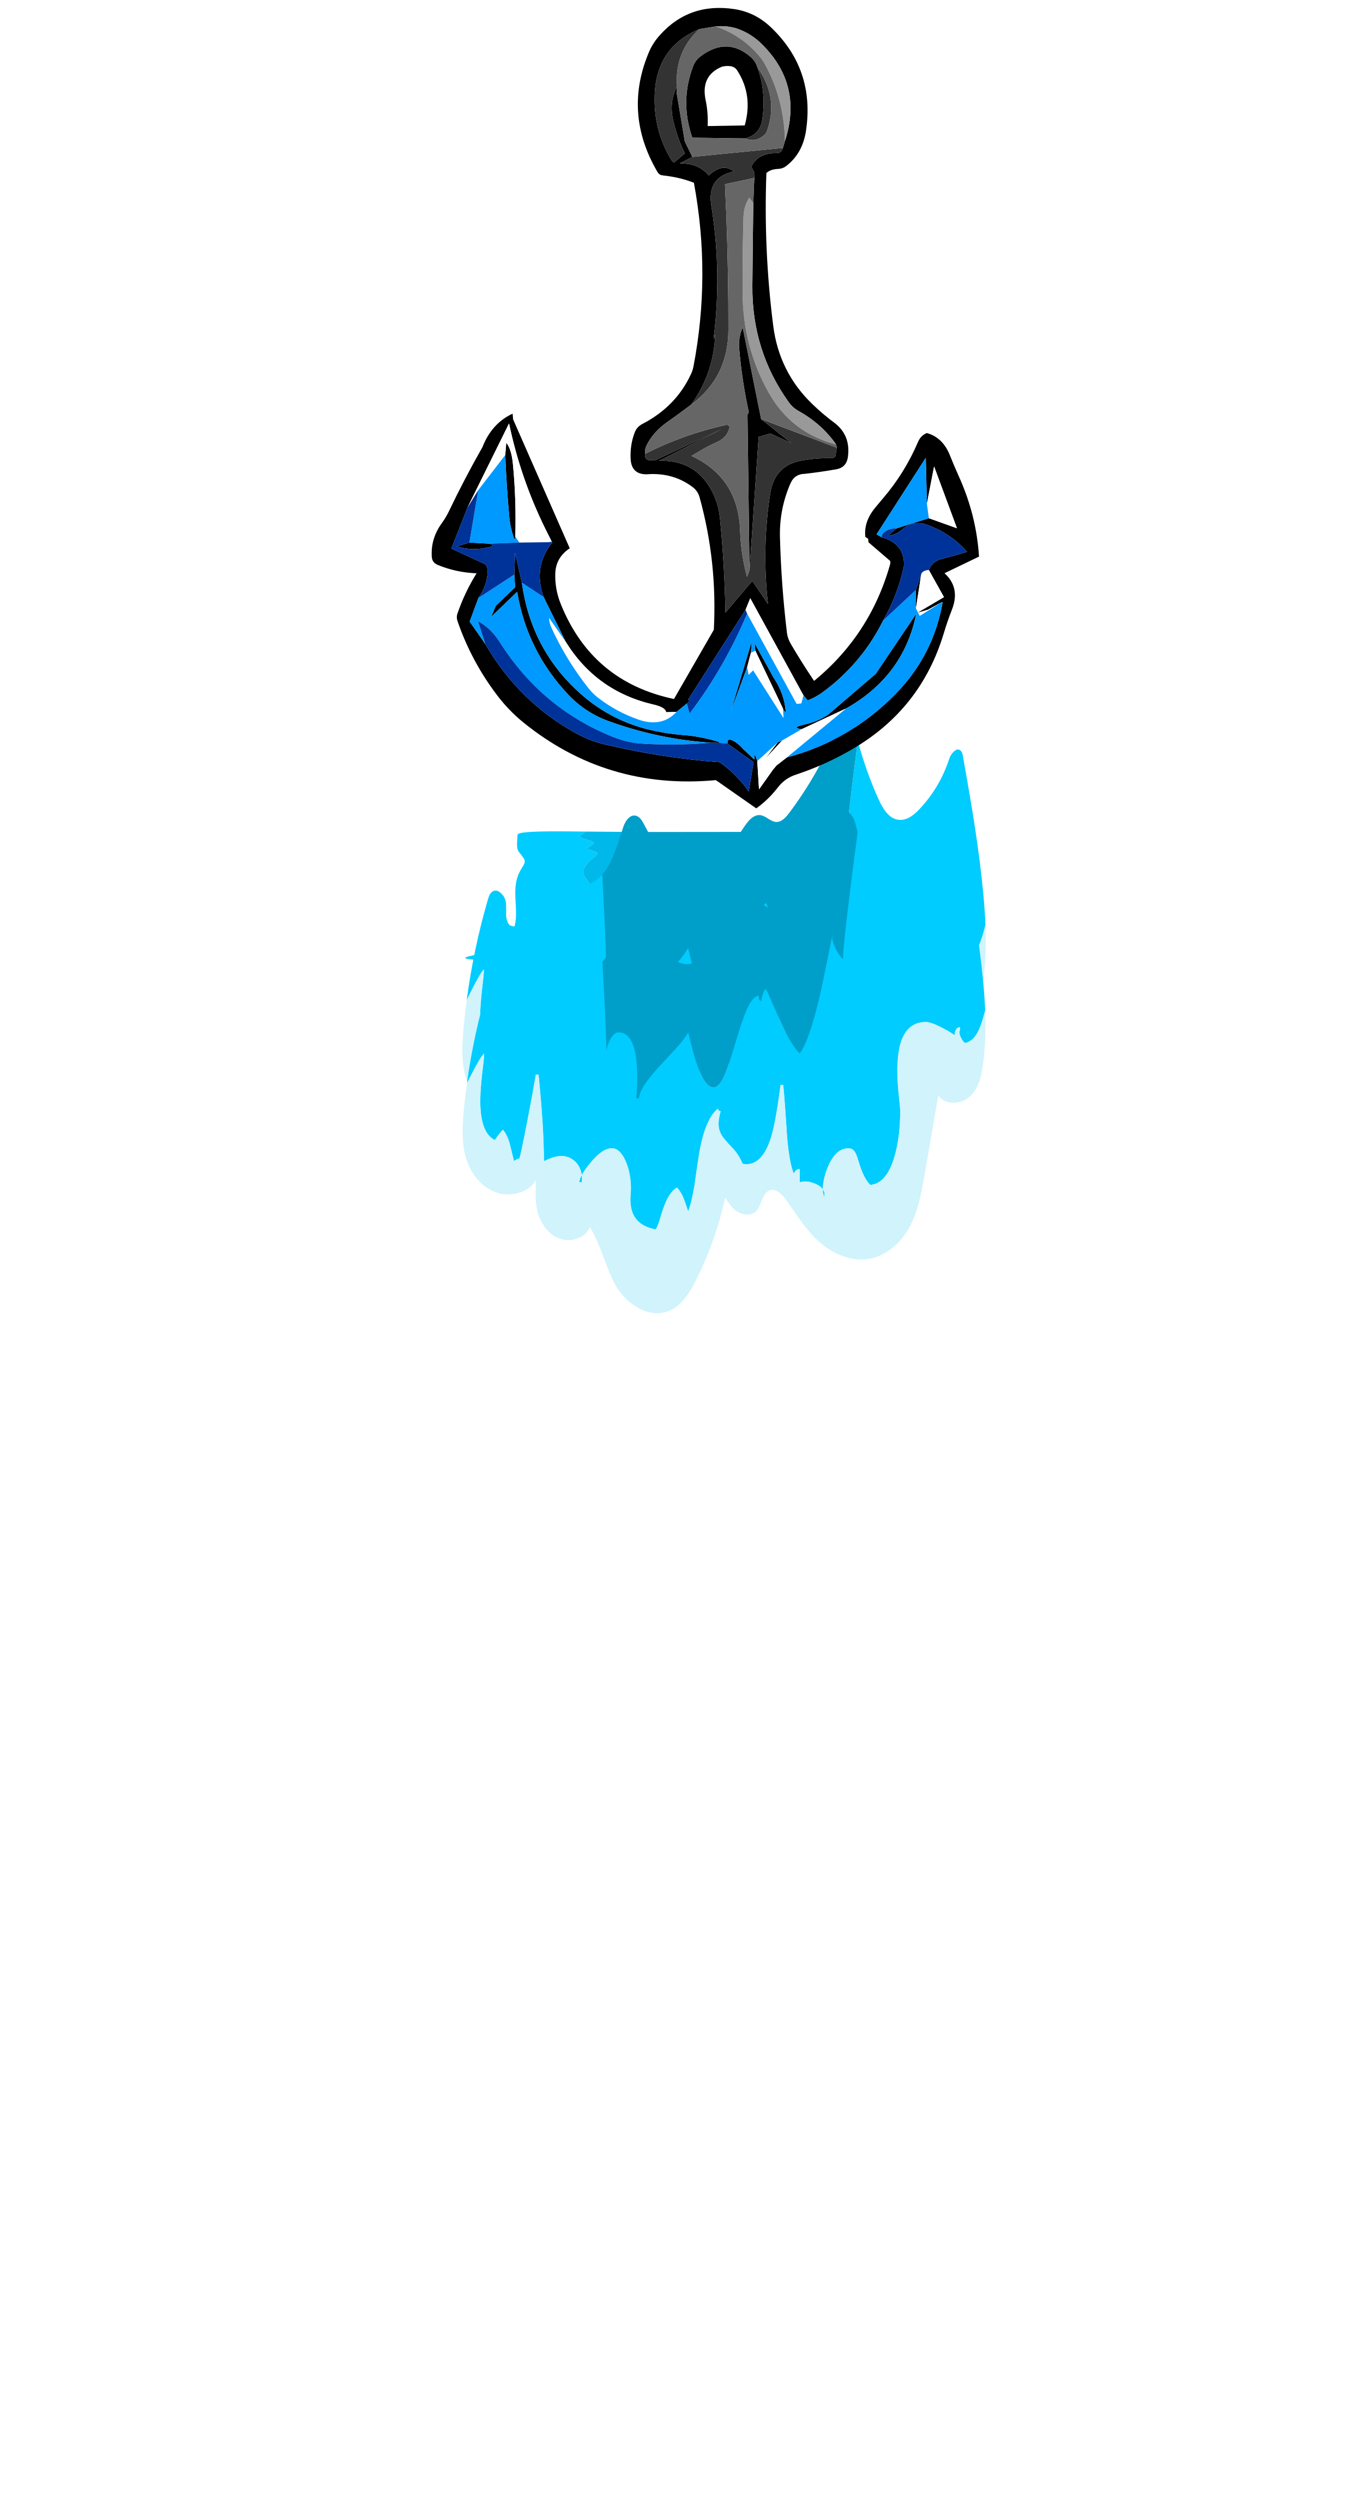 
<svg xmlns="http://www.w3.org/2000/svg" version="1.1" xmlns:xlink="http://www.w3.org/1999/xlink" preserveAspectRatio="none" x="0px" y="0px" width="300px" height="550px" viewBox="0 0 300 550">
<defs>
<filter id="Filter_1" x="-20%" y="-20%" width="140%" height="140%" color-interpolation-filters="sRGB">
<feColorMatrix in="SourceGraphic" type="matrix" values="1 0 0 0 0 0 1 0 0 0 0 0 1 0 0 0 0 0 0.46 0" result="result1"/>
</filter>

<g id="Symbol_138_0_Layer0_0_FILL">
<path fill="#00CCFF" stroke="none" d="
M 104.4 2.15
Q 101.95 1.85 99.55 1.55 82.05 -0.7 72.1 0.35 57.05 1.9 50.5 10.55 47.15 14.9 46.05 21.5 45.35 25.75 45.35 33.55 45.15 78 44.95 100.35 44.8 142.8 45.9 165.55 46.4 175.7 49.15 208.4 51.25 235.05 51.6 251.25 51.8 266.55 50.75 286.85 50.7 287.7 48.55 322.5 44.6 386.4 43.75 466.35 43.15 515 43.75 610.5 44.35 707.25 43.85 754.65 43 834.75 39.2 898.6 37.9 921.4 36.25 938.05 34.2 959.3 31 977.3 22.9 1023.05 4.75 1065.55 1.55 1072.95 0.6 1077.05 -0.85 1083.6 1.1 1088.7 3.05 1093.85 8.6 1098.25 12.7 1101.45 19.85 1105 35.65 1112.8 52.3 1118.55 55.6 1066.35 68.7 1021.65 73.45 1005.75 80.8 986.65 86.35 972.5 86.35 970.05 86.35 959.65 79.8 945.15 73.25 930.7 73.25 923.4 81.3 888.95 89.35 843.7 91.6 831.2 93.6 819.2 95.45 807.15 97 795.6 100.9 765.3 102.95 738.2 105.3 711.1 105.3 687.15 105.3 684.55 102.15 626.9 99 569.25 99 566.7 99 550.35 103.75 517.3 108.45 484.25 108.45 462.15 108.45 459.6 105.3 412.35 102.15 365.1 102.15 362.5 102.15 303.25 108.45 247.65 110.1 233.75 112.8 212.45 114.85 196.3 114.85 188.5 114.85 179.75 110.1 165.35 105.3 150.95 105.3 147 105.3 144.45 108.45 124.7 111.6 105 111.6 102.4 111.6 87.2 105.3 71.35 99 55.55 99 40.15 99 39 102.15 18.6 103.3 11 104.05 4.95
L 104.05 4.9
Q 104.2 3.45 104.4 2.15
M 371.15 8.05
Q 371.25 13.35 371.25 18.35 371.25 18.95 366.5 50.85 361.75 82.75 361.75 98.3 361.75 123.85 350.45 197.85 344.85 234.85 339.2 267.2 339.2 274.95 334.5 334.5 329.75 394 329.75 406 329.75 421.5 333.15 433.55 335.1 440.3 340.8 452.6 346.2 464.35 348.35 472.7 351.85 485.9 351.85 503.4 351.85 518.85 345.55 551.75 339.2 584.7 339.2 608.2 339.2 641.8 352.05 676.8 360.35 699.4 360.9 701.1 364.9 713.9 364.9 724.3 364.9 737.5 361.9 749 360.2 755.5 355.25 767.85 350.45 779.75 348.55 787.5 345.55 799.85 345.55 814.5 345.55 835.35 353.15 881.1 360 922.65 358.6 935.95 354.95 971.9 370.5 999.55 374.4 1006.6 381.75 1018.95 387.1 1029.5 387.1 1039.45 387.1 1042.05 383.85 1055.6 380.7 1069.2 380.7 1071.75 380.7 1082.2 390.45 1114.05 410 1110.15 427.4 1105.35 432.1 1104.1 434.8 1102.75 438.7 1100.8 440.45 1098.05 442.85 1094.2 441.4 1088.7 440.45 1085.1 437.15 1079.1 420.35 1048.8 412.9 1017.9 410.15 1006 408.25 990.75 407.2 982.1 405.4 963.35 401.4 920.9 392.9 828.25 388.55 781.35 387.2 757.85 384.4 707.6 386.35 634.75 389.35 552.7 390.05 511.65 391.05 461.85 389.95 394.4 389.35 355.3 387.6 277 384.8 131.5 391 42.55 391.6 33.95 391 29.1 390.05 21.7 386.1 16.85 381.35 11.1 372.05 8.3 371.6 8.15 371.15 8.05 Z"/>

<path fill="#00B9EA" stroke="none" d="
M 135.95 40.15
Q 135.95 39 138 18.6 138.75 11 139.25 4.9 120.75 4 104.4 2.15 104.2 3.45 104.05 4.9
L 104.05 4.95
Q 103.3 11 102.15 18.6 99 39 99 40.15 99 55.55 105.3 71.35 111.6 87.2 111.6 102.4 111.6 105 108.45 124.7 105.3 144.45 105.3 147 105.3 150.95 110.1 165.35 114.85 179.75 114.85 188.5 114.85 196.3 112.8 212.45 110.1 233.75 108.45 247.65 102.15 303.25 102.15 362.5 102.15 365.1 105.3 412.35 108.45 459.6 108.45 462.15 108.45 484.25 103.75 517.3 99 550.35 99 566.7 99 569.25 102.15 626.9 105.3 684.55 105.3 687.15 105.3 711.1 102.95 738.2 100.9 765.3 97 795.6 95.45 807.15 93.6 819.2 91.6 831.2 89.35 843.7 81.3 888.95 73.25 923.4 73.25 930.7 79.8 945.15 86.35 959.65 86.35 970.05 86.35 972.5 80.8 986.65 73.45 1005.75 68.7 1021.65 55.6 1066.35 52.3 1118.55 74.5 1126.2 98.1 1130.15 100.15 1130.5 102.3 1130.8 103.75 1131.05 105.25 1131.25 106.8 1071.75 116.35 1021.65 119.4 1005.75 124.2 986.65 127.75 972.5 127.75 970.05 127.75 959.65 123.55 945.15 119.3 930.7 119.3 923.4 124.5 888.95 129.7 843.7 131.15 831.2 132.25 819.2 133.55 807.15 134.65 795.6 137.45 765.3 138.9 738.2 140.05 711.05 140.05 687.15 140.05 684.55 138 626.9 135.95 569.25 135.95 566.7 135.95 550.35 139.05 517.3 142.1 484.25 142.1 462.15 142.1 459.6 140.05 412.35 138 365.1 138 362.5 138 303.25 142.1 247.65 143.15 233.75 144.9 212.45 146.2 196.3 146.2 188.5 146.2 179.75 143.15 165.35 140.05 150.95 140.05 147 140.05 144.45 142.1 124.7 144.15 105 144.15 102.4 144.15 87.2 140.05 71.35 135.95 55.55 135.95 40.15
M 371.25 18.35
Q 371.25 13.35 371.15 8.05 364.65 6.25 354.6 5.45 343.1 4.6 330.25 4.15 330.45 11.55 330.45 18.35 330.45 18.95 327.05 50.85 323.65 82.75 323.65 98.3 323.65 123.85 315.6 197.85 311.6 234.85 307.55 267.2 307.55 274.95 304.2 334.5 300.8 394 300.8 406 300.8 421.5 303.25 433.55 304.65 440.3 308.7 452.6 312.55 464.35 314.1 472.7 316.6 485.9 316.6 503.4 316.6 518.85 312.1 551.75 307.55 584.7 307.55 608.2 307.55 641.8 316.75 676.8 322.65 699.4 323.05 701.1 325.9 713.9 325.9 724.3 325.9 737.5 323.75 749 322.55 755.5 319 767.85 315.6 779.75 314.25 787.5 312.1 799.85 312.1 814.5 312.1 835.35 317.5 881.1 322.4 922.65 321.4 935.95 318.8 971.9 329.9 999.55 332.7 1006.6 337.95 1018.95 341.75 1029.5 341.75 1039.45 341.75 1042.05 339.45 1055.6 337.2 1069.2 337.2 1071.75 337.2 1083.35 345.8 1121.45 369.35 1118.25 390.45 1114.05 380.7 1082.2 380.7 1071.75 380.7 1069.2 383.85 1055.6 387.1 1042.05 387.1 1039.45 387.1 1029.5 381.75 1018.95 374.4 1006.6 370.5 999.55 354.95 971.9 358.6 935.95 360 922.65 353.15 881.1 345.55 835.35 345.55 814.5 345.55 799.85 348.55 787.5 350.45 779.75 355.25 767.85 360.2 755.5 361.9 749 364.9 737.5 364.9 724.3 364.9 713.9 360.9 701.1 360.35 699.4 352.05 676.8 339.2 641.8 339.2 608.2 339.2 584.7 345.55 551.75 351.85 518.85 351.85 503.4 351.85 485.9 348.35 472.7 346.2 464.35 340.8 452.6 335.1 440.3 333.15 433.55 329.75 421.5 329.75 406 329.75 394 334.5 334.5 339.2 274.95 339.2 267.2 344.85 234.85 350.45 197.85 361.75 123.85 361.75 98.3 361.75 82.75 366.5 50.85 371.25 18.95 371.25 18.35 Z"/>

<path fill="#009FC9" stroke="none" d="
M 330.45 18.35
Q 330.45 11.55 330.25 4.15 321.5 3.8 312.1 3.7 301.8 3.5 290.75 3.6 276 3.7 226.8 5.05 187.25 6.1 163.1 5.7 151 5.5 139.7 4.95 139.45 4.9 139.25 4.9 138.75 11 138 18.6 135.95 39 135.95 40.15 135.95 55.55 140.05 71.35 144.15 87.2 144.15 102.4 144.15 105 142.1 124.7 140.05 144.45 140.05 147 140.05 150.95 143.15 165.35 146.2 179.75 146.2 188.5 146.2 196.3 144.9 212.45 143.15 233.75 142.1 247.65 138 303.25 138 362.5 138 365.1 140.05 412.35 142.1 459.6 142.1 462.15 142.1 484.25 139.05 517.3 135.95 550.35 135.95 566.7 135.95 569.25 138 626.9 140.05 684.55 140.05 687.15 140.05 711.05 138.9 738.2 137.45 765.3 134.65 795.6 133.55 807.15 132.25 819.2 131.15 831.2 129.7 843.7 124.5 888.95 119.3 923.4 119.3 930.7 123.55 945.15 127.75 959.65 127.75 970.05 127.75 972.5 124.2 986.65 119.4 1005.75 116.35 1021.65 106.8 1071.75 105.25 1131.25 130.9 1134.85 162.3 1134.65 184.65 1134.5 226.9 1131.75 292.75 1127.55 326.65 1123.8 327.5 1123.7 328.35 1123.6 337.2 1122.6 345.8 1121.45 337.2 1083.35 337.2 1071.75 337.2 1069.2 339.45 1055.6 341.75 1042.05 341.75 1039.45 341.75 1029.5 337.95 1018.95 332.7 1006.6 329.9 999.55 318.8 971.9 321.4 935.95 322.4 922.65 317.5 881.1 312.1 835.35 312.1 814.5 312.1 799.85 314.25 787.5 315.6 779.75 319 767.85 322.55 755.5 323.75 749 325.9 737.5 325.9 724.3 325.9 713.9 323.05 701.1 322.65 699.4 316.75 676.8 307.55 641.8 307.55 608.2 307.55 584.7 312.1 551.75 316.6 518.85 316.6 503.4 316.6 485.9 314.1 472.7 312.55 464.35 308.7 452.6 304.65 440.3 303.25 433.55 300.8 421.5 300.8 406 300.8 394 304.2 334.5 307.55 274.95 307.55 267.2 311.6 234.85 315.6 197.85 323.65 123.85 323.65 98.3 323.65 82.75 327.05 50.85 330.45 18.95 330.45 18.35 Z"/>
</g>

<g id="waterfall_0_Layer0_0_FILL">
<path fill="#00CCFF" stroke="none" d="
M 275.4 305.1
Q 276.6 301.15 274.6 298.25 274.55 301.45 275.4 303.05
L 275.4 305.1
M 90.9 292.8
Q 91.1 289.8 90.8 287.15 89.05 290.45 88.85 292.8
L 90.9 292.8
M 381.15 28
Q 380.75 25.2 379.5 24 377.25 21.95 374.3 24.7 371.75 27.05 370.6 30.8 363.45 52.25 348.35 68.4 339.85 77.7 332.25 76.8 327.25 76.25 323.1 71.45 320.05 67.9 317.2 61.65 307.2 39.55 301.15 16.4 297.15 46.95 294.1 73.4 290 109 290 114.75
L 290 116.8
Q 286.6 113.2 284.1 107.8 281.8 102.85 281.8 100.15
L 281.8 98.1
Q 273.9 138.6 272.1 146.5 264 181.75 256.95 191.05 251.4 185.85 243.25 168.1 242.75 167.05 231.85 141.35 230.8 138.95 229.3 142.95 228 146.4 227.75 149.55 226.4 149.55 225.95 148.25 225.7 147.5 225.7 145.45 220.9 146.05 216.1 157.55 213.2 164.6 208.05 182.4 202.85 200.4 200.25 206.9 195.7 217.95 191.35 217.95 184.45 217.95 178.2 198.3 176.25 192.3 174.15 183.6 172.05 174.9 171.9 174.4 169.7 178.9 163.2 186.45 155 195.6 150.8 200.3 134.75 218.25 134.45 226.4
L 132.4 226.4
Q 133.7 211.35 132.65 198.85 130.6 174.4 118.85 174.4 115.65 174.4 112.9 179.2 110.5 183.45 109.6 189 109.45 174.7 107.55 137.95 106.95 126.65 106.55 118.55 105.2 120.1 103.75 121.4 100.05 124.7 95.55 125.8 90.6 127.05 86.85 124.9 83.7 122.95 81.85 118.5 81 116.45 79.4 110.25 76.8 101.05 71.3 92.8 67.65 87.45 63.9 88 60.35 88.55 58.25 95.25 48.6 127.45 44 159.6 40.35 158.5 36.2 157.45 33.65 154.95 33.3 149.85 33.4 143.8 33.25 140.95 33 136.25 29.45 132.9 25.7 129.35 22.5 131.9 21.4 132.65 20.7 134.2 20.3 134.95 19.6 137.05 8.45 175.4 3.3 214.45 4.5 212.05 5.8 209.4 13.55 193.7 16.35 191.05
L 16.35 193.1
Q 16.3 194.5 14.85 207.35 13.55 219.3 13.45 227.45 13.15 253.7 24.55 259.45 25.3 258.15 27.5 255.2 29.75 252.2 30.7 251.25 34.4 255.85 36.2 263.6 39 275.75 39.15 276.15 40.45 274.85 41.95 274.35 42.75 274.1 43.25 274.1 44.75 269.2 49.8 241.75 54.1 218.5 55.8 207.7
L 57.85 207.7
Q 61.95 249.2 61.95 276.15 66.05 274.1 68.25 273.35 71.85 272.05 75.3 272.05 81.65 272.05 86.2 276.85 90 280.9 90.8 287.15 92.95 283 97.45 277.35 106.5 265.9 113.7 265.9 120 265.9 124.3 276.15 128.3 285.7 128.3 297.9 128.3 299.5 127.9 304.95 127.75 310.5 128.85 314.6 132.1 327.05 147.05 329.95 148.2 328.75 149.7 324.05 151.5 317.8 152.65 314.3 157.1 300.5 163.45 296.9 166.75 300.7 168.7 306.05 169.85 309.15 171.9 315.6 174.65 308.55 176.7 295.4 178.8 279.75 180 271.95 184.55 242.8 194.7 234.6 194.7 235.9 195.75 236.4 196.25 236.65 196.75 236.65 194.35 244.65 195.45 250.25 196.3 254.65 199.9 259.05 201.95 261.65 206.9 267.05 211.25 272.35 213.4 278.2 227.5 280.9 234.7 258.75 238.5 247 242.35 215.9
L 244.4 215.9
Q 245.7 229.35 247.25 255.95 249 277.75 252.6 286.4 252.6 284.85 253.9 283.6 255.25 282.3 256.95 282.3
L 256.95 292.8
Q 262.6 290.9 269.65 294.35 273.05 296 274.6 298.25 274.6 296.65 274.8 294.65 275.5 288.45 277.85 282.15 283.95 265.9 294.1 265.9 297.25 265.9 299.1 268.9 300.35 270.9 301.85 276.35 305.65 289.7 310.75 294.85 322.75 293.95 328.8 273.9 333.6 258.05 333.6 235.65 332.85 227.85 332.2 220.9 330.95 207.25 331.55 197.45 333.4 166.2 353.3 166.2 356.75 166.2 364.8 170.4 371.55 173.95 375.1 176.7 375.1 173.65 376.4 171.85 377.5 170.3 379.2 170.3
L 379.2 172.35
Q 378 174.9 380 178.85 381.75 182.35 383.3 182.85 388.4 181.4 391.7 176 394.4 171.65 396.85 162.85 397.65 159.8 398.35 157.1 397.9 145.6 396.6 132 394.4 108.65 389.95 79.9 387.1 61.3 381.15 28 Z"/>

<path fill="#009FC9" stroke="none" d="
M 301.15 16.4
Q 300.3 13.2 299.55 10 298.5 5.45 296.15 2.55 293.3 -1 290 0.35 288.55 0.95 287.45 2.65 286.75 3.75 285.8 6 271.5 41.5 248.7 71.8 246.35 74.9 244.4 76.45 241.55 78.65 238.75 78.45 236.6 78.3 233.15 76.1 229.45 73.7 227.6 73.35 223.5 72.5 219.5 76.15 216.85 78.55 213.45 83.9 202 101.75 185.65 114.1 181.8 117.05 178.75 118.55 174.7 120.5 171 120.5 164.25 120.5 158.35 114.3 154.25 110.05 149.6 101.5 143 88.95 138.1 79.8 136.7 77.2 135.6 75.95 133.95 74.05 131.95 73.65 128.9 73 126.2 75.85 124 78.2 122.65 81.95 118.05 96.25 115.35 103.15 111.65 112.7 106.55 118.55 106.95 126.65 107.55 137.95 109.45 174.7 109.6 189 110.5 183.45 112.9 179.2 115.65 174.4 118.85 174.4 130.6 174.4 132.65 198.85 133.7 211.35 132.4 226.4
L 134.45 226.4
Q 134.75 218.25 150.8 200.3 155 195.6 163.2 186.45 169.7 178.9 171.9 174.4 172.05 174.9 174.15 183.6 176.25 192.3 178.2 198.3 184.45 217.95 191.35 217.95 195.7 217.95 200.25 206.9 202.85 200.4 208.05 182.4 213.2 164.6 216.1 157.55 220.9 146.05 225.7 145.45 225.7 147.5 225.95 148.25 226.4 149.55 227.75 149.55 228 146.4 229.3 142.95 230.8 138.95 231.85 141.35 242.75 167.05 243.25 168.1 251.4 185.85 256.95 191.05 264 181.75 272.1 146.5 273.9 138.6 281.8 98.1
L 281.8 100.15
Q 281.8 102.85 284.1 107.8 286.6 113.2 290 116.8
L 290 114.75
Q 290 109 294.1 73.4 297.15 46.95 301.15 16.4 Z"/>

<path fill="#D0F3FC" stroke="none" d="
M 353.3 166.2
Q 333.4 166.2 331.55 197.45 330.95 207.25 332.2 220.9 332.85 227.85 333.6 235.65 333.6 258.05 328.8 273.9 322.75 293.95 310.75 294.85 305.65 289.7 301.85 276.35 300.35 270.9 299.1 268.9 297.25 265.9 294.1 265.9 283.95 265.9 277.85 282.15 275.5 288.45 274.8 294.65 274.6 296.65 274.6 298.25 276.6 301.15 275.4 305.1
L 275.4 303.05
Q 274.55 301.45 274.6 298.25 273.05 296 269.65 294.35 262.6 290.9 256.95 292.8
L 256.95 282.3
Q 255.25 282.3 253.9 283.6 252.6 284.85 252.6 286.4 249 277.75 247.25 255.95 245.7 229.35 244.4 215.9
L 242.35 215.9
Q 238.5 247 234.7 258.75 227.5 280.9 213.4 278.2 211.25 272.35 206.9 267.05 201.95 261.65 199.9 259.05 196.3 254.65 195.45 250.25 194.35 244.65 196.75 236.65 196.25 236.65 195.75 236.4 194.7 235.9 194.7 234.6 184.55 242.8 180 271.95 178.8 279.75 176.7 295.4 174.65 308.55 171.9 315.6 169.85 309.15 168.7 306.05 166.75 300.7 163.45 296.9 157.1 300.5 152.65 314.3 151.5 317.8 149.7 324.05 148.2 328.75 147.05 329.95 132.1 327.05 128.85 314.6 127.75 310.5 127.9 304.95 128.3 299.5 128.3 297.9 128.3 285.7 124.3 276.15 120 265.9 113.7 265.9 106.5 265.9 97.45 277.35 92.95 283 90.8 287.15 91.1 289.8 90.9 292.8
L 88.85 292.8
Q 89.05 290.45 90.8 287.15 90 280.9 86.2 276.85 81.65 272.05 75.3 272.05 71.85 272.05 68.25 273.35 66.05 274.1 61.95 276.15 61.95 249.2 57.85 207.7
L 55.8 207.7
Q 54.1 218.5 49.8 241.75 44.75 269.2 43.25 274.1 42.75 274.1 41.95 274.35 40.45 274.85 39.15 276.15 39 275.75 36.2 263.6 34.4 255.85 30.7 251.25 29.75 252.2 27.5 255.2 25.3 258.15 24.55 259.45 13.15 253.7 13.45 227.45 13.55 219.3 14.85 207.35 16.3 194.5 16.35 193.1
L 16.35 191.05
Q 13.55 193.7 5.8 209.4 4.5 212.05 3.3 214.45 1.85 225.4 0.85 236.35 -0.1 247.8 0 254.6 0.15 264.7 2.3 272.65 4.8 281.9 10.2 289.05 16.1 296.8 24.15 300.2 32.75 303.85 42.05 301.3 51.7 298.6 56 290.8 55.5 299.55 55.65 304.35 55.9 311.8 57.55 317.65 59.6 324.5 63.75 329.65 68.35 335.3 74.45 337.4 81 339.65 87.75 337 94.75 334.2 96.9 328 101.55 335.5 106.85 350.4 112.65 366.8 116.05 373.2 122.4 385 133 391.45 144.7 398.6 155.75 394.9 162.9 392.5 168.75 385.25 173.05 380 177.55 370.75 192.9 339.05 200.1 304.95 202.85 309.2 204.35 311.1 206.9 314.35 209.65 316.1 213 318.2 216.8 318.25 220.9 318.35 223.5 315.9 225.55 314 228.25 306.6 230.5 300.3 234.05 299.1 237.5 298 241.2 300.7 244.05 302.8 246.75 306.9 257.25 322.55 258.25 323.95 265.05 333.45 271.55 339.45 279.6 346.95 288.85 350.65 299.1 354.8 308.75 353.4 318.8 351.95 327.5 344.65 335.55 338 340.65 328.1 345 319.75 347.9 308.35 349.65 301.45 352.05 287.5 359.1 245.25 362.6 224.05 366.1 229.8 373.9 229.9 381.35 230 386.55 225.1 391.15 220.75 393.7 213.65 395.65 208.15 396.6 200.05 398.75 184.35 398.55 166.05 398.5 161.75 398.35 157.1 397.65 159.8 396.85 162.85 394.4 171.65 391.7 176 388.4 181.4 383.3 182.85 381.75 182.35 380 178.85 378 174.9 379.2 172.35
L 379.2 170.3
Q 377.5 170.3 376.4 171.85 375.1 173.65 375.1 176.7 371.55 173.95 364.8 170.4 356.75 166.2 353.3 166.2 Z"/>
</g>

<g id="Symbol_169_0_Layer0_0_FILL">
<path fill="#000000" stroke="none" d="
M 166.75 83.25
Q 168.95 81.15 173.3 81 175.65 80.85 177.35 79.55 186.3 72.8 188.2 60.45 193.25 26.95 168.9 4 160.4 -3.95 149.2 -5.6 124.8 -9.2 108.95 8.6 105.3 12.65 103.25 17.35 88.95 50.7 107.7 82.65 108.7 84.35 110.45 84.5 119.95 85.55 127.45 88.5 136.75 138.45 127.2 188.15 126.8 190.2 125.9 192.1 117.75 209.8 99.4 219.25 96.5 220.8 95.35 223.85 92.8 230.5 93.15 238.05 93.6 247.4 103.6 246.35 116.8 245.85 126.8 253.4 129.55 255.5 130.5 258.8 140.2 293.75 138.25 330.7
L 116.65 368.2
Q 72.2 358.85 55.25 316.65 52.1 308.85 52.3 300.45 52.5 291.6 60.15 286.55
L 29.45 216.7 29.2 213.75
Q 28.95 213.65 28.85 213.75 17.75 219.1 12.8 231.8 3.15 248.75 -5.3 266.4 -6.9 269.75 -9.1 272.8 -15.2 281.1 -14.65 290.95 -14.5 294.2 -11.65 295.45 -1.65 299.65 9.65 300.1 3.2 310.45 -0.75 322 -1.4 323.9 -0.7 325.95 6.75 347.65 20.7 366.05 26.95 374.3 34.7 380.65 80.2 417.65 139.35 412.15
L 161.25 427.45
Q 167.85 422.75 173.05 416 176.95 411 182.85 409.15 198.65 403.9 213.1 395.5 250.5 373.85 262.9 332.6 264.85 326.1 267.3 319.85 272 307.95 263.3 300.05
L 282 291.05
Q 280.6 268.7 271.1 247.65 268.55 242 266.25 236.25 262.4 226.5 253.7 224.1 250.45 225.45 249 228.8 241.75 245.75 229.95 259.5 227.85 262 225.85 264.4 219.4 272.15 220.4 280.4
L 221.9 281.4 222.1 283.3 233.85 293.4
Q 234.05 294.4 233.75 295.45 223 333.45 192.6 358.4 186 348.6 180.1 338.55 178.3 335.55 177.9 332.45 174.8 306.65 174.1 280.65 173.7 265.3 179.8 251.4 182 246.3 187.65 246.2 196.05 245.25 204.3 243.8 210.15 242.95 210.95 236.95 212.5 225.15 203.4 218.4 197.4 213.95 191.95 208.7 173.7 191.35 170.45 166 165.2 124.85 166.75 83.25
M 175.7 69.65
Q 174.85 72.6 171.9 72.55 162.25 72.3 158.55 79.8
L 160.35 83.25 160.2 85.9 159.65 99.55
Q 159.35 122 159.15 144.2 158.8 179.3 178.8 207.3 181.1 210.5 184.35 212.25 196.85 219.25 204.55 230.3
L 204.9 232.05 204.15 236.7
Q 203.35 237.75 201.6 237.7 193.3 237.55 185.1 239.15 171.05 242.05 168.8 256.95 164.25 286.65 167.6 316.7
L 159.1 304.2 144.55 321.4
Q 144.1 295.7 141.55 270.1 140.7 261.5 136.4 254.1 127.35 238.45 108.5 239.2
L 142.65 221.95 106.35 238.95
Q 105.65 238.85 104.95 238.8 100.55 239.4 101 235.35 100.75 232.75 101.9 230.55 105.5 223.55 112.4 218.6 119.4 213.65 126.05 208.65 138.3 191.4 139 170.55
L 138.1 173.2
Q 142.7 137.15 136.9 100.95 134.4 85.5 149.15 82.4 143.1 77.5 135.5 84.55 129.9 77.8 119.75 78.05
L 126.6 74.5 122.5 66.1 118.1 39.75 118.05 36.75
Q 113.95 45.1 116.25 54.85 118.55 64.65 122.55 72.6
L 116.65 77.55
Q 115.7 76.95 115.2 76.1 105.45 60.1 106.2 40.8 107.15 14.9 130.45 5.25
L 139.3 3.8
Q 145.15 3.25 150.55 4.9 158.55 7.55 164.7 13.8 186.6 35.85 176.8 65.95
L 175.7 69.65
M 27.15 219.1
Q 27.3 218.85 27.4 218.85
L 27.3 219.1
Q 33.45 248.55 46.75 275.65 48.55 279.25 50.35 282.85
L 50.55 283.3
Q 50.65 283.45 50.6 283.5 40.15 296.6 46 312.95
L 58 337.25
Q 74.55 363.95 105.3 371.15 112.15 372.7 112.35 375.35
L 118 375.2 123.65 370.65
Q 123.95 370.4 124.2 370.2 126.05 368.7 124.3 368.95
L 124.65 368 155.45 319.85 158 313.6 186.85 366.25 189.15 368.95
Q 193.05 367.45 196.3 365.2 203.3 360.25 209.5 354.1 222.05 341.7 230 325.7 237.65 312.35 241.1 297.15 241.4 295.95 241.35 294.8 241.1 283.8 229.2 280.55
L 226.45 279 253.15 237.5 253.75 262.35 257.65 242.2 270.05 275.7 254.8 270.25 237.4 275.7 232.5 279.8
Q 236.95 279.3 240.35 276.4 246.55 271.2 253.35 273.65 266.7 278.35 275.5 288.45 268.6 290.6 261.6 292.35 256.6 293.7 254.8 298.3
L 263 313 248.9 321.3 248.5 321.55 248.95 321.4 254.3 319.85 261.5 315.9 262.3 315.65
Q 257.35 344.45 236.65 365.6 211.95 390.75 177.85 399.85
L 172.2 404.25 170.35 406.45 162.75 417.15 161.8 401.85 160.45 398.05 160.2 401 153.85 395
Q 152.4 393.3 150.65 392.05 145.4 388.2 145.65 392.35
L 159.8 402.4 157.2 418.3
Q 151 409.45 142.25 403.05 141.05 402.2 139.75 402.35 109.2 399.9 79.3 392.85 70.85 390.85 63.35 386.65 32.45 369.6 14.4 338.45
L 5.9 326.25 10.65 313.45
Q 15.45 306.7 15.65 299.05 15.7 296.9 14.4 295.2
L -4 286.7 4.7 264.5 27.15 219.1
M 250.6 301
L 247.75 309.15 247.8 319.1 250.6 301
M 200.1 376.75
Q 194.2 380.6 187.5 382 179.8 383.75 185.85 384.55
L 210 373.3
Q 211.05 372.75 212 372.15 241.4 354.6 247.95 322.05
L 226 354.6 200.1 376.75
M 175.3 390.65
L 172.85 391.75 166.25 400.4 175.3 390.65
M 30.1 300.8
L 30.55 307.65 20.1 317.65 17.6 323.65 31.65 310.1
Q 36.95 342.1 59.4 365.9 68.4 375.4 80.7 380 107.75 389.9 136.6 391.9
L 141.05 391.95 141.3 391.55
Q 132.6 388.8 123.35 387.85 112 387.1 101.15 384.3 82.2 379.2 67.45 366.6 39.3 342.45 34.2 305.2
L 30.55 289.05 30.1 300.8
M 160.35 338
L 160.75 342 175.75 373.4
Q 176.1 374.4 176.7 374.95 177.25 375.45 177.25 375.15 176.55 365.5 170.6 356.55
L 160.35 338
M 158.35 343.15
L 158.85 336.85 147.5 374.8 156.3 350.95 158.35 343.15
M 16.65 285.9
Q 20.05 285.2 16.7 284.05
L 5.75 283.45 -1.05 285.5
Q 7.25 288.2 16.65 285.9
M 29.3 240.45
Q 28.5 232.75 25.75 229.35
L 25.2 236
Q 25.85 252.75 27.35 269.25 27.95 275.9 30.25 281.95 30.4 282.35 30.65 280.35 31.2 259.5 29.3 240.45
M 153.9 166.9
Q 151.5 172.35 152 178.35 153.5 195.8 157.2 212.7
L 156.5 214.35 157.6 298.35 162.55 226.2 168.9 224.35 180.3 229.6 163.9 216.55 153.9 166.9
M 161.9 26
Q 160.9 22.8 158.45 20.55 145.55 9.15 131.15 19.95 128.35 22 127.1 25.25 119.75 44.35 126.6 64.1
L 155.3 64.5
Q 163.3 62.35 164.5 54.3 166.75 39.5 161.9 26
M 142.6 25.65
Q 144.95 25.05 147.25 25.35 149.7 25.7 150.95 27.7 159.6 41.1 155 57.45
L 134.9 57.8
Q 135.25 50.65 133.8 43.65 131.05 30.5 142.6 25.65 Z"/>

<path fill="#FFFFFF" stroke="none" d="
M 261.5 315.9
L 254.3 319.85 248.95 321.4 249.85 323.2 261.5 315.9
M 251.85 299.1
Q 250.65 299.9 250.6 301
L 247.8 319.1 248.9 321.3 263 313 254.8 298.3
Q 253.1 298.35 251.85 299.1
M 185.85 384.55
L 175.3 390.65 166.25 400.4 172.85 391.75 161.8 401.85 162.75 417.15 170.35 406.45 172.2 404.25 177.85 399.85 210 373.3 185.85 384.55
M 254.8 270.25
L 270.05 275.7 257.65 242.2 253.75 262.35 254.8 270.25
M 155.45 319.85
L 156.3 321.95 183.15 370.9 185.7 370.6 186.85 366.25 158 313.6 155.45 319.85
M 58 337.25
L 48.95 324.25
Q 49 326.95 50.2 329.55 58.2 347.05 70.25 362.3 72.7 365.4 75.85 367.8 85.7 375.25 97.1 379.25 109.95 383.85 118 375.2
L 112.35 375.35
Q 112.15 372.7 105.3 371.15 74.55 363.95 58 337.25
M 160.75 342
L 158.35 343.15 156.3 350.95 157.1 355.15 159.55 352.7 176.05 378.55 175.75 373.4 160.75 342
M 25.75 229.35
Q 28.5 232.75 29.3 240.45 31.2 259.5 30.65 280.35
L 32.9 283.45 48.45 283.25 50.35 282.85
Q 48.55 279.25 46.75 275.65 33.45 248.55 27.3 219.1
L 27.15 219.1 4.7 264.5 10.55 255.05 25.2 236 25.75 229.35 Z"/>

<path fill="#0099FF" stroke="none" d="
M 254.8 270.25
L 253.75 262.35 253.15 237.5 226.45 279 229.2 280.55
Q 229.2 278.6 231.6 277.15 234 275.75 237.4 275.7
L 254.8 270.25
M 30.55 307.65
L 30.1 300.8 10.65 313.45 5.9 326.25 14.4 338.45 10.45 326.1
Q 17.35 329.75 22.25 337.45 44.9 373.2 83.45 388.7 90.25 391.45 97.4 392.25 117 393.65 136.6 391.9 107.75 389.9 80.7 380 68.4 375.4 59.4 365.9 36.95 342.1 31.65 310.1
L 17.6 323.65 20.1 317.65 30.55 307.65
M 58 337.25
L 46 312.95 34.2 305.2
Q 39.3 342.45 67.45 366.6 82.2 379.2 101.15 384.3 112 387.1 123.35 387.85 132.6 388.8 141.3 391.55
L 141.05 391.95 145.65 392.35
Q 145.4 388.2 150.65 392.05 152.4 393.3 153.85 395
L 160.2 401 160.45 398.05 161.8 401.85 172.85 391.75 175.3 390.65 185.85 384.55
Q 179.8 383.75 187.5 382 194.2 380.6 200.1 376.75
L 226 354.6 247.95 322.05
Q 241.4 354.6 212 372.15 211.05 372.75 210 373.3
L 177.85 399.85
Q 211.95 390.75 236.65 365.6 257.35 344.45 262.3 315.65
L 261.5 315.9 249.85 323.2 248.95 321.4 248.5 321.55 248.9 321.3 247.8 319.1 247.75 309.15 230 325.7
Q 222.05 341.7 209.5 354.1 203.3 360.25 196.3 365.2 193.05 367.45 189.15 368.95
L 186.85 366.25 185.7 370.6 183.15 370.9 156.3 321.95
Q 143.95 351.15 125.55 375.5 125.4 375.75 125 375.75
L 123.65 370.65 118 375.2
Q 109.95 383.85 97.1 379.25 85.7 375.25 75.85 367.8 72.7 365.4 70.25 362.3 58.2 347.05 50.2 329.55 49 326.95 48.95 324.25
L 58 337.25
M 158.85 336.85
L 158.35 343.15 160.75 342 160.35 338 170.6 356.55
Q 176.55 365.5 177.25 375.15 177.25 375.45 176.7 374.95 176.1 374.4 175.75 373.4
L 176.05 378.55 159.55 352.7 157.1 355.15 156.3 350.95 147.5 374.8 158.85 336.85
M 50.55 283.3
L 50.35 282.85 48.45 283.25 50.55 283.3
M 10.55 255.05
L 5.75 283.45 16.7 284.05 32.9 283.45 30.65 280.35
Q 30.4 282.35 30.25 281.95 27.95 275.9 27.35 269.25 25.85 252.75 25.2 236
L 10.55 255.05
M 27.15 219.1
L 27.3 219.1 27.4 218.85
Q 27.3 218.85 27.15 219.1 Z"/>

<path fill="#003399" stroke="none" d="
M 275.5 288.45
Q 266.7 278.35 253.35 273.65 246.55 271.2 240.35 276.4 236.95 279.3 232.5 279.8
L 237.4 275.7
Q 234 275.75 231.6 277.15 229.2 278.6 229.2 280.55 241.1 283.8 241.35 294.8 241.4 295.95 241.1 297.15 237.65 312.35 230 325.7
L 247.75 309.15 250.6 301
Q 250.65 299.9 251.85 299.1 253.1 298.35 254.8 298.3 256.6 293.7 261.6 292.35 268.6 290.6 275.5 288.45
M 156.3 321.95
L 155.45 319.85 124.65 368 124.3 368.95
Q 126.05 368.7 124.2 370.2 123.95 370.4 123.65 370.65
L 125 375.75
Q 125.4 375.75 125.55 375.5 143.95 351.15 156.3 321.95
M 10.45 326.1
L 14.4 338.45
Q 32.45 369.6 63.35 386.65 70.85 390.85 79.3 392.85 109.2 399.9 139.75 402.35 141.05 402.2 142.25 403.05 151 409.45 157.2 418.3
L 159.8 402.4 145.65 392.35 141.05 391.95 136.6 391.9
Q 117 393.65 97.4 392.25 90.25 391.45 83.45 388.7 44.9 373.2 22.25 337.45 17.35 329.75 10.45 326.1
M 5.75 283.45
L 10.55 255.05 4.7 264.5 -4 286.7 14.4 295.2
Q 15.7 296.9 15.65 299.05 15.45 306.7 10.65 313.45
L 30.1 300.8 30.55 289.05 34.2 305.2 46 312.95
Q 40.15 296.6 50.6 283.5 50.65 283.45 50.55 283.3
L 48.45 283.25 32.9 283.45 16.7 284.05
Q 20.05 285.2 16.65 285.9 7.25 288.2 -1.05 285.5
L 5.75 283.45 Z"/>

<path fill="#333333" stroke="none" d="
M 126.15 236.5
Q 128.35 235.2 130.55 233.9 135.1 231.15 139.9 229.05 145.9 226.3 146.8 220.7 146.1 219.6 145 219.7 122 224.75 101 235.35 100.55 239.4 104.95 238.8 105.65 238.85 106.35 238.95
L 142.65 221.95 108.5 239.2
Q 127.35 238.45 136.4 254.1 140.7 261.5 141.55 270.1 144.1 295.7 144.55 321.4
L 159.1 304.2 167.6 316.7
Q 164.25 286.65 168.8 256.95 171.05 242.05 185.1 239.15 193.3 237.55 201.6 237.7 203.35 237.75 204.15 236.7
L 204.9 232.05 163.9 216.55 180.3 229.6 168.9 224.35 162.55 226.2 157.6 298.35 156.25 302.05
Q 152.95 289.8 152.5 276.9 151.5 248.3 126.15 236.5
M 118.05 36.75
Q 118.15 35 118.15 33.2 118.15 16.4 130.45 5.25 107.15 14.9 106.2 40.8 105.45 60.1 115.2 76.1 115.7 76.95 116.65 77.55
L 122.55 72.6
Q 118.55 64.65 116.25 54.85 113.95 45.1 118.05 36.75
M 171.9 72.55
Q 174.85 72.6 175.7 69.65
L 126.6 74.5 119.75 78.05
Q 129.9 77.8 135.5 84.55 143.1 77.5 149.15 82.4 134.4 85.5 136.9 100.95 142.7 137.15 138.1 173.2
L 139 170.55
Q 138.3 191.4 126.05 208.65 146.1 193.75 146.15 168.2 146.2 137.6 145.05 106.8 144.7 98.05 144.3 89.3
L 160.2 85.9 160.35 83.25 158.55 79.8
Q 162.25 72.3 171.9 72.55
M 165.65 62.6
Q 166.7 61.6 167.1 60.4 173.5 42.3 161.9 26 166.75 39.5 164.5 54.3 163.3 62.35 155.3 64.5 160.85 66.9 165.65 62.6 Z"/>

<path fill="#999999" stroke="none" d="
M 159.15 144.2
Q 159.35 122 159.65 99.55
L 157.45 96.6
Q 154.45 101.2 154.3 107.6 153.75 127.95 153.85 148.25 154 177.15 167.9 202.05 180.1 223.9 204.55 230.3 196.85 219.25 184.35 212.25 181.1 210.5 178.8 207.3 158.8 179.3 159.15 144.2
M 162.55 19.45
Q 164.45 21.65 165.9 24.2 176.4 43.25 176.8 65.95 186.6 35.85 164.7 13.8 158.55 7.55 150.55 4.9 145.15 3.25 139.3 3.8 153.05 8.5 162.55 19.45 Z"/>

<path fill="#666666" stroke="none" d="
M 160.2 85.9
L 144.3 89.3
Q 144.7 98.05 145.05 106.8 146.2 137.6 146.15 168.2 146.1 193.75 126.05 208.65 119.4 213.65 112.4 218.6 105.5 223.55 101.9 230.55 100.75 232.75 101 235.35 122 224.75 145 219.7 146.1 219.6 146.8 220.7 145.9 226.3 139.9 229.05 135.1 231.15 130.55 233.9 128.35 235.2 126.15 236.5 151.5 248.3 152.5 276.9 152.95 289.8 156.25 302.05
L 157.6 298.35 156.5 214.35 157.2 212.7
Q 153.5 195.8 152 178.35 151.5 172.35 153.9 166.9
L 163.9 216.55 204.9 232.05 204.55 230.3
Q 180.1 223.9 167.9 202.05 154 177.15 153.85 148.25 153.75 127.95 154.3 107.6 154.45 101.2 157.45 96.6
L 159.65 99.55 160.2 85.9
M 165.9 24.2
Q 164.45 21.65 162.55 19.45 153.05 8.5 139.3 3.8
L 130.45 5.25
Q 118.15 16.4 118.15 33.2 118.15 35 118.05 36.75
L 118.1 39.75 122.5 66.1 126.6 74.5 175.7 69.65 176.8 65.95
Q 176.4 43.25 165.9 24.2
M 167.1 60.4
Q 166.7 61.6 165.65 62.6 160.85 66.9 155.3 64.5
L 126.6 64.1
Q 119.75 44.35 127.1 25.25 128.35 22 131.15 19.95 145.55 9.15 158.45 20.55 160.9 22.8 161.9 26 173.5 42.3 167.1 60.4 Z"/>
</g>
</defs>

<g transform="matrix( 0.289, 0, 0, 0.289, 25.65,158.2) ">
<g transform="matrix( 1, 0, 0, 1, 88.55,470.8) ">
<g transform="matrix( 0.878, 0, 0, 0.089, 177,-385.4) ">
<g transform="matrix( 1, 0, 0, 1, 0,0) ">
<use xlink:href="#Symbol_138_0_Layer0_0_FILL"/>
</g>
</g>

<g transform="matrix( 1, 0, 0, 1, 174.8,-126.5) ">
<g transform="matrix( 1, 0, 0, 0.997, 0.05,-344.25) ">
<g transform="matrix( 1, 0, 0, 1, 0,0) ">
<use filter="url(#Filter_1)" xlink:href="#waterfall_0_Layer0_0_FILL"/>
</g>
</g>
</g>

<g transform="matrix( 1, 0, 0, 1, 174.8,-40.45) ">
<g transform="matrix( 0.999, 0, 0, 0.964, 0.25,-360.05) ">
<g transform="matrix( 1, 0, 0, 1, 0,0) ">
<use xlink:href="#waterfall_0_Layer0_0_FILL"/>
</g>
</g>
</g>
</g>

<g transform="matrix( 1.405, 0, 0, 1.405, 260.65,-532.65) ">
<g transform="matrix( 1, 0, 0, 1, 0,0) ">
<use xlink:href="#Symbol_169_0_Layer0_0_FILL"/>
</g>
</g>
</g>
</svg>
